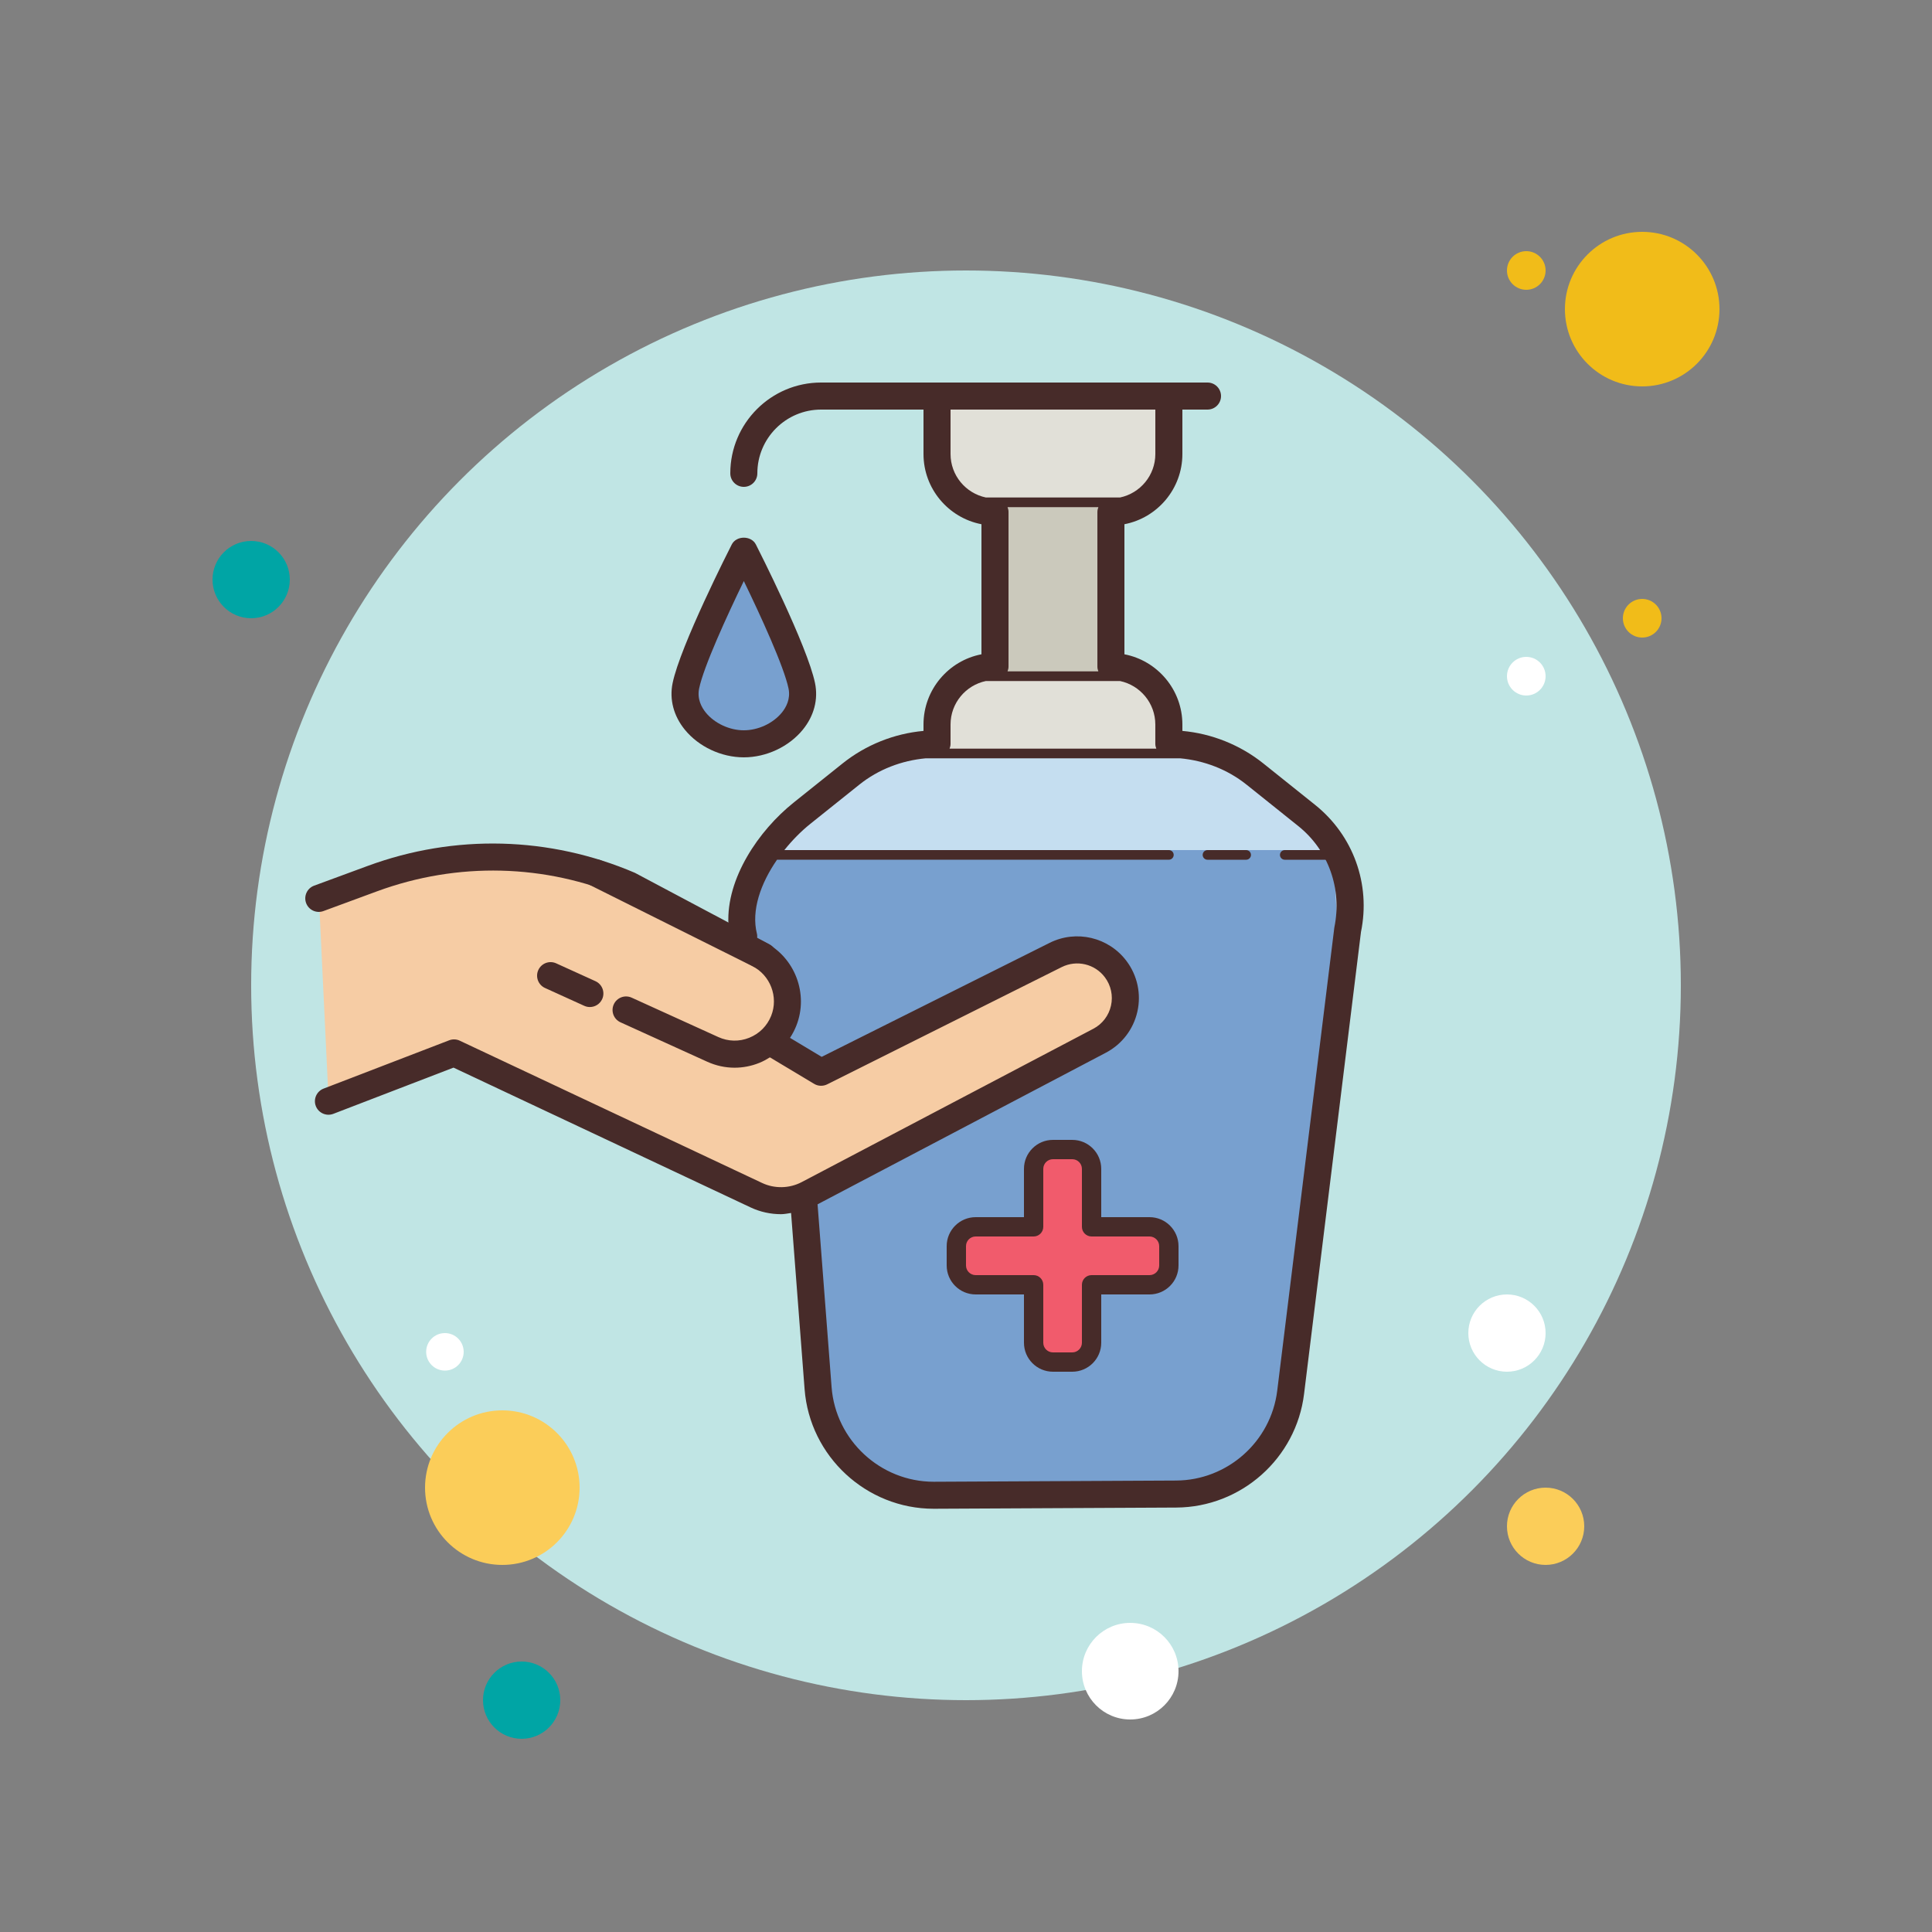﻿<?xml version="1.0" encoding="utf-8"?>
<svg xmlns="http://www.w3.org/2000/svg" viewBox="0 0 100 100" width="500" height="500">
  <rect x="0" y="0" width="100" height="100" fill="#808080" stroke="none"/>
  <circle cx="79" cy="14" r="1" fill="#f1bc19" />
  <circle cx="50" cy="51" r="37" fill="#c0e5e4" />
  <circle cx="85" cy="16" r="4" fill="#f1bc19" />
  <circle cx="13" cy="30" r="2" fill="#00a5a5" />
  <circle cx="80" cy="79" r="2" fill="#fbcd59" />
  <circle cx="26" cy="77" r="4" fill="#fbcd59" />
  <circle cx="27" cy="88" r="2" fill="#00a5a5" />
  <circle cx="58.5" cy="86.5" r="2.5" fill="#fff" />
  <circle cx="23.029" cy="69.971" r=".971" fill="#fff" />
  <circle cx="85" cy="32" r="1" fill="#f1bc19" />
  <circle cx="78" cy="69" r="2" fill="#fff" />
  <circle cx="79" cy="35" r="1" fill="#fff" />
  <path fill="#c5def0" d="M70,49.5H39.254v-1.121c0-5.523,4.477-10,10-10H60c5.523,0,10,4.477,10,10V49.5z" />
  <path fill="#78a0cf" d="M58.315,77H48.46c-3.059,0-5.629-2.302-5.964-5.343l-4.055-24.166L39,44h30l0.353,6.255L66,73 C64.851,77.957,61.069,77,58.315,77z" />
  <path fill="#e1e0d8" d="M61,39H48v0c0-2.761,2.239-5,5-5h3C58.761,34,61,36.239,61,39L61,39z" />
  <path fill="#e1e0d8" d="M56,27h-3c-2.761,0-5-2.239-5-5v-1h13v1C61,24.761,58.761,27,56,27z" />
  <rect width="5" height="9" x="52" y="26" fill="#cbc9bc" />
  <path fill="#78a0cf" d="M41.5,35.5c0.333,1.623-1.343,3-3,3s-3.333-1.377-3-3c0.383-1.865,3-7,3-7S41.117,33.635,41.5,35.5z" />
  <path fill="#f6cca4" d="M57.749,49.964L57.749,49.964C57.026,49,54.5,49.299,54.5,49.299L42.992,55.59l-3.194-1.687 c1.798-1.097-0.298-4.604-0.298-4.604l-6.912-3.677c-4.23-1.813-8.995-1.937-13.313-0.346L16.5,46.299l0.5,10.5l6.5-2.5 l15.648,7.364c0.851,0.401,1.841,0.379,2.674-0.059l15.099-7.939C58.275,52.948,58.668,51.19,57.749,49.964z" />
  <path fill="#472b29" d="M39.499,50.2c-0.11,0-0.223-0.026-0.328-0.082l-6.912-3.677c-4.028-1.725-8.572-1.842-12.742-0.307 l-2.774,1.022c-0.364,0.135-0.766-0.052-0.899-0.415c-0.133-0.363,0.053-0.766,0.415-0.899l2.774-1.022 c4.505-1.661,9.417-1.533,13.831,0.358l6.966,3.702c0.341,0.182,0.471,0.605,0.289,0.947C39.992,50.065,39.75,50.2,39.499,50.2z" />
  <path fill="#472b29" d="M30.531,52.124c-0.098,0-0.195-0.02-0.29-0.063l-2.031-0.923c-0.352-0.16-0.507-0.575-0.348-0.927 c0.161-0.354,0.574-0.509,0.928-0.348l2.031,0.923c0.352,0.16,0.507,0.575,0.348,0.927C31.051,51.971,30.797,52.124,30.531,52.124z" />
  <path fill="#472b29" d="M64.5,44.5h-2c-0.138,0-0.25-0.112-0.25-0.25S62.362,44,62.5,44h2c0.138,0,0.25,0.112,0.25,0.25 S64.638,44.5,64.5,44.5z" />
  <path fill="#472b29" d="M38.5,39.2c-1.163,0-2.333-0.548-3.053-1.431c-0.581-0.712-0.806-1.568-0.633-2.41 c0.397-1.936,2.953-6.964,3.062-7.177c0.24-0.469,1.008-0.469,1.248,0c0.108,0.213,2.664,5.241,3.062,7.177l0,0 c0.173,0.842-0.052,1.698-0.633,2.41C40.833,38.652,39.663,39.2,38.5,39.2z M38.5,30.075c-0.865,1.783-2.082,4.435-2.314,5.565 c-0.11,0.541,0.127,0.975,0.347,1.244C36.986,37.44,37.759,37.8,38.5,37.8s1.514-0.359,1.968-0.916 c0.22-0.269,0.457-0.703,0.347-1.244C40.582,34.51,39.365,31.858,38.5,30.075z" />
  <path fill="#472b29" d="M69.5,44.5h-3c-0.138,0-0.25-0.112-0.25-0.25S66.362,44,66.5,44h3c0.138,0,0.25,0.112,0.25,0.25 S69.638,44.5,69.5,44.5z" />
  <path fill="#f15b6c" d="M59.5,63.5h-3v-3c0-0.552-0.448-1-1-1h-1c-0.552,0-1,0.448-1,1v3h-3c-0.552,0-1,0.448-1,1v1 c0,0.552,0.448,1,1,1h3v3c0,0.552,0.448,1,1,1h1c0.552,0,1-0.448,1-1v-3h3c0.552,0,1-0.448,1-1v-1 C60.5,63.948,60.052,63.5,59.5,63.5z" />
  <path fill="#472b29" d="M55.5,71h-1c-0.827,0-1.5-0.673-1.5-1.5V67h-2.5c-0.827,0-1.5-0.673-1.5-1.5v-1 c0-0.827,0.673-1.5,1.5-1.5H53v-2.5c0-0.827,0.673-1.5,1.5-1.5h1c0.827,0,1.5,0.673,1.5,1.5V63h2.5c0.827,0,1.5,0.673,1.5,1.5v1 c0,0.827-0.673,1.5-1.5,1.5H57v2.5C57,70.327,56.327,71,55.5,71z M50.5,64c-0.275,0-0.5,0.224-0.5,0.5v1c0,0.276,0.225,0.5,0.5,0.5 h3c0.276,0,0.5,0.224,0.5,0.5v3c0,0.276,0.225,0.5,0.5,0.5h1c0.275,0,0.5-0.224,0.5-0.5v-3c0-0.276,0.224-0.5,0.5-0.5h3 c0.275,0,0.5-0.224,0.5-0.5v-1c0-0.276-0.225-0.5-0.5-0.5h-3c-0.276,0-0.5-0.224-0.5-0.5v-3c0-0.276-0.225-0.5-0.5-0.5h-1 c-0.275,0-0.5,0.224-0.5,0.5v3c0,0.276-0.224,0.5-0.5,0.5H50.5z" />
  <path fill="#472b29" d="M68.067,41.658l-2.678-2.143c-1.2-0.959-2.666-1.545-4.189-1.683V37.5c0-1.801-1.294-3.306-3-3.634v-6.732c1.706-0.328,3-1.833,3-3.634v-2.3h1.3c0.387,0,0.7-0.313,0.7-0.7s-0.313-0.7-0.7-0.7h-2h-12h-6c-2.592,0-4.7,2.108-4.7,4.7c0,0.387,0.313,0.7,0.7,0.7s0.7-0.313,0.7-0.7c0-1.82,1.48-3.3,3.3-3.3h5.3v2.3c0,1.801,1.294,3.306,3,3.634v6.732c-1.706,0.328-3,1.833-3,3.634v0.332c-1.523,0.138-2.989,0.724-4.189,1.684l-2.541,2.033c-1.801,1.441-3.484,3.918-3.367,6.274l-6.55-3.269c-0.348-0.173-0.767-0.031-0.938,0.314c-0.173,0.346-0.032,0.766,0.313,0.939l8.405,4.195c0.94,0.469,1.372,1.602,0.982,2.578c-0.209,0.522-0.611,0.924-1.133,1.134c-0.521,0.21-1.089,0.197-1.601-0.036l-4.485-2.039c-0.354-0.16-0.767-0.006-0.928,0.348c-0.159,0.352-0.004,0.767,0.348,0.927l4.486,2.039c0.455,0.207,0.937,0.311,1.42,0.311c0.433,0,0.866-0.083,1.281-0.25c0.194-0.078,0.374-0.178,0.547-0.286L42.14,56.1c0.205,0.124,0.457,0.132,0.674,0.026l12.139-6.069c0.777-0.388,1.717-0.165,2.236,0.528c0.315,0.42,0.431,0.956,0.315,1.469c-0.114,0.513-0.446,0.948-0.909,1.192l-15.099,7.939c-0.634,0.333-1.401,0.351-2.05,0.045l-15.648-7.364c-0.172-0.082-0.371-0.089-0.549-0.02l-6.5,2.5c-0.361,0.139-0.541,0.544-0.402,0.905c0.14,0.361,0.546,0.538,0.904,0.402l6.222-2.393l15.378,7.236c0.496,0.234,1.035,0.35,1.574,0.35c0.175,0,0.347-0.038,0.521-0.063l0.7,9.122c0.267,3.477,3.197,6.188,6.68,6.188c0.012,0,0.022,0,0.034,0l12.522-0.062c3.361-0.017,6.206-2.545,6.616-5.88l2.946-23.912C70.955,45.762,70.044,43.239,68.067,41.658z M49.2,23.5v-2.3h10.6v2.3c0,1.106-0.785,2.031-1.827,2.25h-6.945C49.985,25.531,49.2,24.606,49.2,23.5z M56.85,34.75H52.15c0.03-0.078,0.051-0.161,0.051-0.25v-8c0-0.089-0.02-0.172-0.05-0.25h4.701c-0.03,0.078-0.051,0.161-0.051,0.25v8C56.8,34.589,56.82,34.672,56.85,34.75z M49.2,38.5v-1c0-1.106,0.785-2.031,1.827-2.25h6.945c1.042,0.219,1.827,1.144,1.827,2.25v1c0,0.089,0.02,0.172,0.051,0.25H49.15C49.18,38.672,49.2,38.589,49.2,38.5z M69.064,48.014l-2.955,23.968c-0.325,2.638-2.576,4.638-5.235,4.651l-12.522,0.062c-0.009,0-0.017,0-0.026,0c-2.754,0-5.073-2.146-5.283-4.896l-0.726-9.464l14.932-7.852c0.827-0.438,1.418-1.212,1.622-2.125c0.205-0.913,0-1.866-0.562-2.615c-0.926-1.235-2.603-1.631-3.983-0.94L42.53,54.702l-1.639-0.983c0.127-0.193,0.235-0.4,0.323-0.62c0.658-1.647-0.069-3.559-1.657-4.351l-0.368-0.184c0.007-0.077,0.009-0.156-0.011-0.235c-0.302-1.205,0.196-2.609,1.041-3.83H60.5c0.138,0,0.25-0.112,0.25-0.25S60.638,44,60.5,44H40.598c0.408-0.508,0.865-0.974,1.346-1.359l2.541-2.033c0.982-0.786,2.184-1.243,3.431-1.358h13.167c1.247,0.115,2.449,0.573,3.431,1.358l2.678,2.143C68.757,44.002,69.478,45.997,69.064,48.014z" />
</svg>